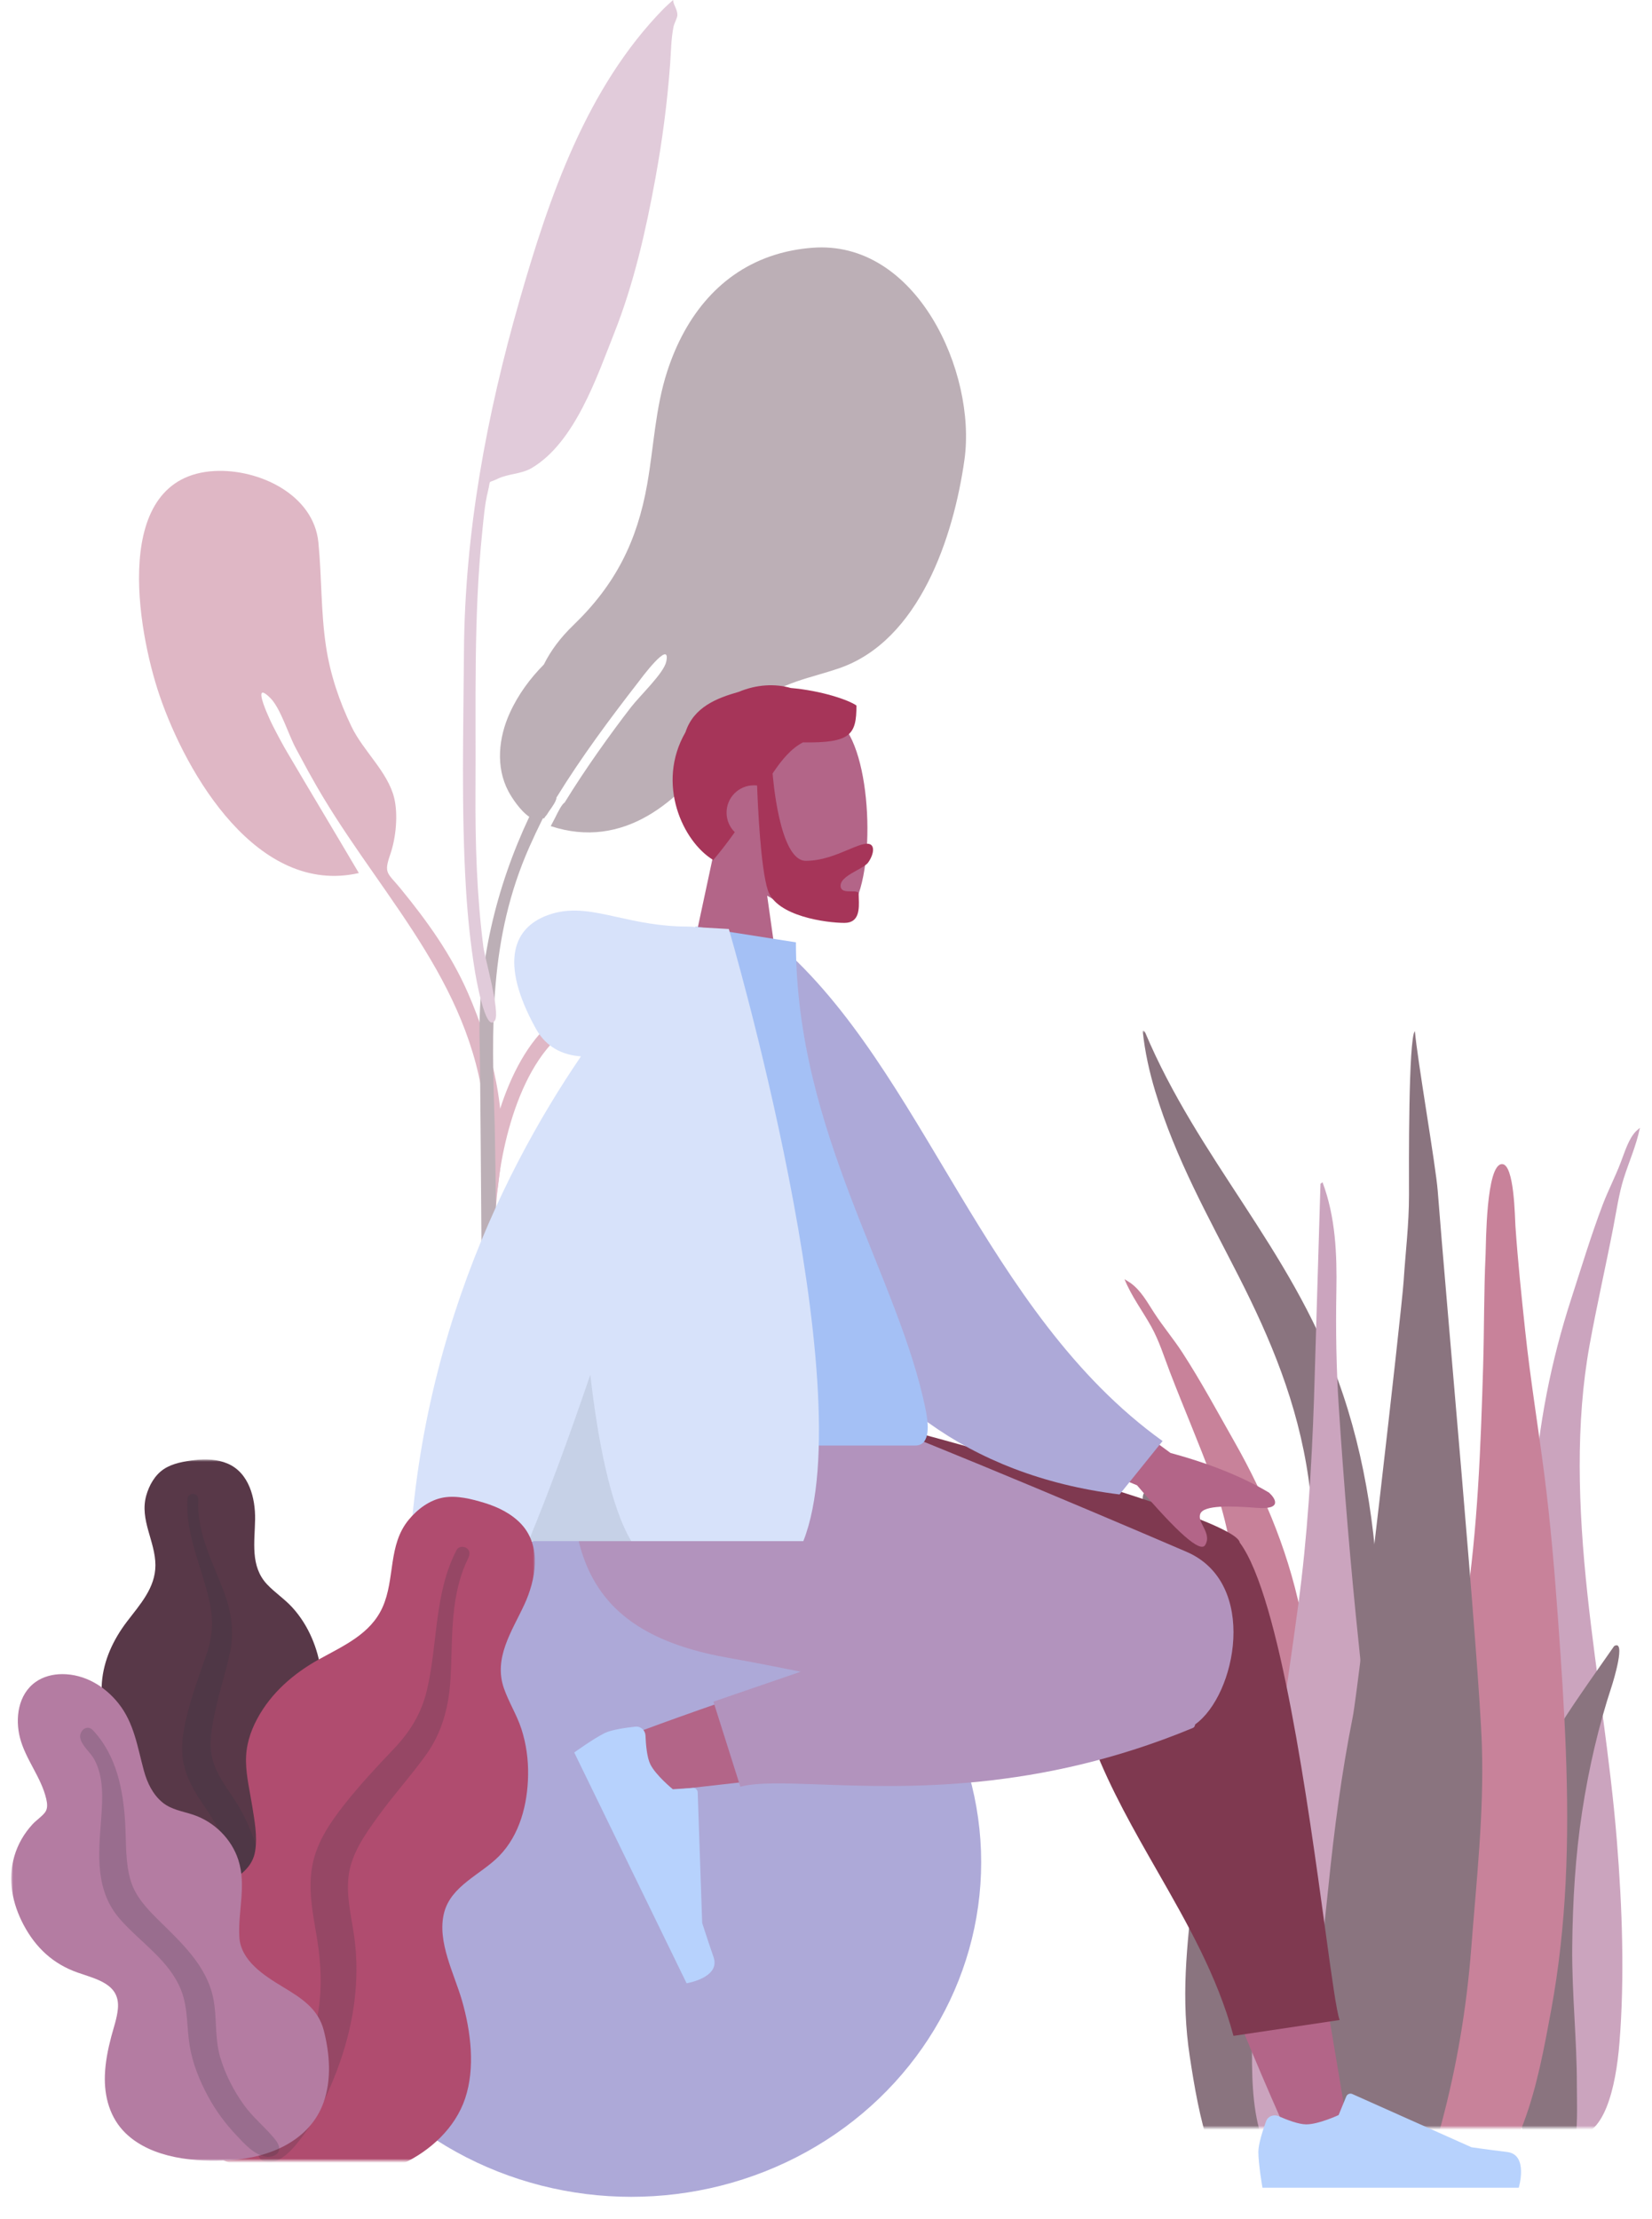 <svg viewBox="-2.716 0 400.642 538.188" fill="none" xmlns="http://www.w3.org/2000/svg" xmlns:xlink="http://www.w3.org/1999/xlink" overflow="visible" width="400.642px" height="538.188px"><g id="Master/Composition/Plants"><g id="Succulents 2" opacity="0.699"><mask id="mask0_215_5490dd06401a-7a33-4b29-830e-a8e732dc9ff5" style="mask-type:alpha" maskUnits="userSpaceOnUse" x="262" y="250" width="140" height="266" fill="#ffffff"><rect id="Mask" x="262" y="250" width="140" height="266" fill="#d7e2fa"/></mask><g mask="url(#mask0_215_5490dd06401a-7a33-4b29-830e-a8e732dc9ff5)"><g id="Succulents 2_2"><g id="Succulents"><path id="Thi Succs!" fill-rule="evenodd" clip-rule="evenodd" d="M274.972 250.306C287.962 281.133 310.043 302.553 321.738 334.607C328.673 353.616 331.564 374.285 331.739 395.453C331.835 406.951 331.634 418.456 331.58 429.954C331.528 441.167 331.223 452.308 330.27 463.448C329.312 474.648 328.24 485.715 327.767 496.984C327.399 505.764 327.231 515.977 324.251 523.987C321.881 530.356 315.858 531.289 314.26 523.564C313.372 519.27 313.484 514.475 313.582 510.062C313.707 504.399 314.037 498.745 314.205 493.084C314.881 470.366 314.005 447.643 314.463 424.916C314.91 402.71 317.768 380.529 314.606 358.472C311.995 340.257 305.361 324.616 297.737 309.621C290.403 295.195 282.42 281.119 277.463 264.709C276.04 259.996 274.94 255.112 274.412 250.044C274.642 249.937 274.829 250.024 274.972 250.306Z" fill="#583848"/><path id="Thi Succs!_2" fill-rule="evenodd" clip-rule="evenodd" d="M271.432 311.125C274.004 312.98 275.441 315.694 277.18 318.371C279.342 321.7 281.884 324.705 284.045 328.036C288.552 334.981 292.512 342.353 296.62 349.579C304.42 363.296 310.342 377.915 313.275 393.783C316.316 410.228 317.135 427.202 318.411 443.893C319.763 461.583 321.126 479.401 321.305 497.159C321.385 505.115 321.815 513.561 320.859 521.461C320.264 526.379 318.041 530.571 313.031 530.531C302.39 530.447 297.393 518.674 295.306 509.019C292.234 494.803 291.62 479.702 292.107 465.163C292.695 447.632 295.741 430.365 297.059 412.902C298.456 394.415 297.667 376.254 291.303 358.847C288.088 350.051 284.357 341.465 281.006 332.727C279.579 329.007 278.411 325.185 276.484 321.721C274.34 317.867 271.679 314.369 270 310.219C270.477 310.521 270.955 310.823 271.432 311.125Z" fill="#b04c6f"/><path id="Thi Succs!_3" fill-rule="evenodd" clip-rule="evenodd" d="M394.021 274.367C394.347 274.078 394.674 273.789 395 273.5C394.06 278.007 392.362 281.669 391.065 285.789C389.898 289.493 389.307 293.685 388.521 297.734C386.677 307.244 384.545 316.539 382.802 326.129C379.353 345.107 380.005 365.552 382.267 386.607C384.404 406.497 387.783 426.355 389.393 446.24C390.728 462.731 391.301 479.736 390.028 495.47C389.163 506.156 386.327 518.914 378.6 517.836C374.962 517.328 373.065 512.344 372.3 506.718C371.072 497.681 370.815 488.18 370.336 479.194C369.268 459.137 369.055 439.141 368.844 419.29C368.645 400.561 368.095 381.461 369.194 363.204C370.255 345.586 373.571 329.712 378.313 315.064C380.811 307.347 383.191 299.45 385.997 292.095C387.343 288.567 388.987 285.45 390.333 281.925C391.416 279.09 392.277 276.18 394.021 274.367Z" fill="#b47ca2"/><path id="Thi Succs!_4" fill-rule="evenodd" clip-rule="evenodd" d="M274.719 362.068C276.126 359.709 279.223 367.49 279.695 368.469C279.496 367.982 279.295 367.496 279.093 367.01C281.887 371.649 284.442 376.478 286.031 381.797C287.603 387.062 288.953 392.434 290.428 397.737C293.196 407.686 296.767 417.353 299.275 427.392C301.718 437.175 302.334 446.792 301.743 456.91C301.128 467.427 300.752 478.105 301.469 488.616C301.812 493.636 303.445 498.312 304.564 503.145C305.685 507.983 306.568 512.885 307.893 517.663C308.197 517.041 308.236 519.122 308.235 519.28C308.227 520.473 308.06 521.474 307.675 522.606C306.687 525.516 304.839 527.989 302.026 528.792C296.943 530.242 292.224 525.624 290.585 520.748C288.233 513.751 286.937 506.019 285.817 498.665C284.789 491.922 284.546 485.138 284.851 478.302C285.453 464.82 287.895 451.515 288.556 438.038C289.275 423.365 286.365 409.579 283.928 395.296C282.754 388.414 281.632 381.597 279.347 375.04C278.422 372.385 277.217 370.042 275.952 367.59C275.233 366.195 273.778 363.707 274.719 362.068Z" fill="#583848"/><path id="Thi Succs!_5" fill-rule="evenodd" clip-rule="evenodd" d="M315.959 339.149C315.376 355.958 314.371 372.64 312.127 389.273C309.837 406.246 307.206 423.161 305.003 440.15C302.858 456.686 300.61 473.497 300.909 490.265C301.13 502.615 299.08 523.509 312.814 529.604C326.724 535.777 329.707 509.416 330.621 500.714C332.371 484.02 331.804 467.15 330.955 450.365C330.083 433.138 328.627 415.998 326.823 398.834C324.819 379.768 323.246 360.617 321.984 341.497C321.36 332.04 321.206 322.598 321.379 313.139C321.541 304.213 321.202 295.194 318.024 286.719C317.858 286.839 317.692 286.96 317.526 287.08" fill="#b47ca2"/><path id="Thi Succs!_6" fill-rule="evenodd" clip-rule="evenodd" d="M382.769 407.747C380.267 411.386 377.746 414.991 375.383 418.846C371.156 425.744 367.334 433.415 366.184 443.278C363.777 463.919 365.708 486.213 366.174 507.486C366.269 511.833 365.719 516.049 367.434 520.186C368.99 523.938 371.898 526.796 374.67 526.781C380.604 526.747 379.699 512.234 379.708 505.845C379.726 494.649 378.469 483.339 378.577 472.152C378.686 461.07 379.36 449.957 380.969 439.432C382.598 428.778 384.983 418.548 388.131 409.002C388.568 407.677 391.703 397.439 388.741 399.204" fill="#583848"/><path id="Thi Succs!_7" fill-rule="evenodd" clip-rule="evenodd" d="M361.562 282.312C357.661 282.312 357.685 301.738 357.567 304.233C357.143 313.238 357.243 322.244 356.975 331.25C356.388 350.904 355.667 370.731 352.711 390.157C351.12 400.616 349.275 411.027 347.29 421.406C345.3 431.815 342.628 442.211 341.319 452.751C340.061 462.884 340.772 473.217 340.944 483.399C341.117 493.644 341.427 503.909 342.77 514.063C343.102 516.57 343.491 519.067 343.907 521.559C344.253 523.635 344.051 526.209 344.638 528.182C345.578 531.342 349.607 532.377 352.321 531.883C359.663 530.544 364.352 521.337 366.86 514.609C370.063 506.02 371.763 496.702 373.44 487.65C375.34 477.394 376.454 466.981 376.976 456.54C378.038 435.32 376.675 414.077 375.153 392.924C374.306 381.16 373.329 369.448 371.832 357.757C370.342 346.116 368.43 334.527 367.185 322.852C366.281 314.367 365.39 305.871 364.804 297.354C364.664 295.324 364.546 282.312 361.562 282.312" fill="#b04c6f"/><path id="Thi Succs!_8" fill-rule="evenodd" clip-rule="evenodd" d="M356.677 423.516C356.041 403.121 347.833 313.537 345.965 288.874C345.498 282.7 341.002 256.998 340.419 250C338.837 251.978 338.972 282.767 338.99 289.842C339.008 296.84 338.139 303.722 337.692 310.682C337.237 317.784 326.724 409.508 325.359 416.332C322.645 429.908 320.829 443.84 319.428 457.722C318.063 471.252 315.941 485.526 317.767 499.127C318.187 502.258 318.852 505.339 319.933 508.215C321.102 511.323 321.903 514.197 322.841 517.449C324.35 522.687 327.08 527.285 331.276 529.447C339.878 533.881 344.497 523.844 346.839 515.105C350.578 501.149 352.979 486.965 354.104 472.308C355.349 456.092 357.187 439.844 356.677 423.516" fill="#583848"/></g></g></g></g><g id="Group" opacity="0.4"><path id="Leaf Me Alone!" fill-rule="evenodd" clip-rule="evenodd" d="M151.976 241.453C166.041 240.399 181.748 251.932 188.532 263.933C194.001 273.609 193.08 286.315 189.702 296.595C187.44 303.477 182.503 313.29 174.27 313.385C163.969 313.505 163.472 300.566 163.273 293.001C163.008 282.945 161.758 274.184 153.961 267.329C152.999 266.483 151.989 265.691 150.979 264.899C150.082 264.196 149.186 263.493 148.323 262.753C148.185 262.634 148.046 262.516 147.907 262.397C145.15 260.042 142.254 257.569 141.902 253.687C141.391 248.061 144.515 247.048 149.286 248.094C149.44 248.127 149.858 248.288 150.426 248.507C152.863 249.446 158.061 251.449 157.078 249.054C156.708 248.152 155.355 247.438 153.648 246.902C149.231 246.414 143.963 245.847 142.448 246.186C126.103 249.83 119.74 272.841 118.05 287.461C117.861 289.098 117.709 290.741 117.577 292.386H114.579C114.788 288.497 115.062 284.615 115.702 280.77C118.111 266.288 125.643 245.019 142.162 242.668C142.772 242.581 145.013 242.566 147.729 242.728C149.016 241.997 150.457 241.555 151.976 241.453Z" fill="#b04c6f"/><path id="Leaf Me Alone!_2" fill-rule="evenodd" clip-rule="evenodd" d="M74.502 131.556C75.335 140.011 75.077 148.441 76.366 156.883C77.396 163.63 79.576 170.107 82.548 176.252C85.407 182.162 91.336 187.193 92.878 193.506C93.861 197.529 93.311 203.188 91.955 207.123C90.307 211.907 91.183 211.529 94.467 215.543C100.904 223.41 106.699 231.478 110.797 240.873C116.7 254.407 120.571 270.226 118.38 285.04C118.101 286.921 117.771 293.672 115.17 294.144C115.17 294.144 115.645 274.649 114.453 266.567C109.854 235.384 87.399 214.838 72.777 188.371C71.973 187.007 70.276 183.757 69.097 181.613C67.234 178.227 65.361 171.786 62.84 169.276C61.001 167.445 60.529 167.748 60.694 168.913C60.956 170.756 62.815 174.757 63.382 175.869C64.552 178.164 65.839 180.604 67.038 182.616C72.524 191.94 78.647 202.118 84.313 211.729C59.809 217.291 42.552 187.944 35.976 168.65C30.559 152.753 24.076 115.587 49.322 114.227C60.067 113.672 73.356 119.92 74.502 131.556Z" fill="#b04c6f"/><path id="Leaf Me Alone!_3" fill-rule="evenodd" clip-rule="evenodd" d="M185.248 61.79C172.223 65.853 163.561 76.333 159.11 90.03C156.199 98.988 155.865 108.19 154.247 117.395C151.813 131.245 146.577 141.74 136.344 151.607C133.174 154.663 130.839 157.801 129.178 161.157C125.882 164.509 123.013 168.301 120.905 172.938C118.212 178.86 117.45 185.965 120.559 191.869C121.395 193.456 123.48 196.642 125.642 198.089C117.55 215.26 113.101 234.066 113.603 252.848C113.906 264.186 114.461 386.856 115.109 398.18C115.284 401.22 116.277 406.241 117.77 401.142C119.136 396.478 117.423 277.829 117.264 272.956C116.493 249.219 115.834 227.636 125.64 205.458C126.669 203.134 127.759 200.828 128.894 198.541C128.961 198.502 129.023 198.456 129.086 198.411C129.129 198.444 129.168 198.48 129.212 198.512C129.284 198.384 129.383 198.23 129.499 198.059C129.825 197.724 130.109 197.301 130.38 196.828C131.25 195.627 132.234 194.216 132.239 193.444C132.239 193.438 132.236 193.428 132.236 193.422C138.307 183.548 145.26 174.218 152.362 165.07C152.309 165.137 160.066 154.613 158.867 160.433C158.289 163.237 152.583 168.578 150.278 171.549C145.181 178.159 139.194 186.533 134.22 194.631C133.551 195.014 132.605 196.896 131.921 198.298C131.543 199.008 131.191 199.724 130.845 200.348C148.471 206.151 162.182 194.462 171.532 180.867C171.543 180.851 171.553 180.834 171.564 180.818C174.409 177.062 177.323 173.332 180.964 170.362C187.039 165.407 193.545 164.533 200.707 162.094C220.239 155.444 228.544 130.221 231.181 111.505C234.157 90.391 219.601 58.014 194.189 60.096C191.009 60.347 188.029 60.922 185.248 61.79Z" fill="#583848"/><path id="Leaf Me Alone!_4" fill-rule="evenodd" clip-rule="evenodd" d="M158.218 2.129C139.496 21.279 130.451 47.84 123.289 72.81C115.29 100.699 110.006 129.019 109.803 158.015C109.67 177.066 109.143 196.235 110.274 215.264C110.676 222.022 111.361 228.792 112.451 235.477C112.541 236.026 114.979 250.953 117.313 247.475C118.639 245.497 114.813 231.99 114.524 229.741C112.897 217.07 112.519 204.306 112.599 191.543C112.729 170.53 112.099 149.625 114.266 128.69C114.589 125.564 114.845 122.281 115.6 119.223C116.402 115.972 115.381 117.391 117.993 116.104C120.532 114.853 123.669 115.032 126.303 113.462C136.752 107.235 142.097 91.241 146.257 80.747C151.015 68.746 153.907 55.949 156.216 43.319C157.912 34.04 159.125 24.818 159.811 15.419C160.027 12.457 160.04 9.36 160.633 6.447C160.792 5.661 161.593 4.272 161.564 3.576C161.502 2.103 160.598 1.237 160.524 0C159.74 0.693 158.971 1.403 158.218 2.129" fill="#b47ca2"/></g><g id="Character"><g id="Head/Front" transform="translate(101.859 134.148) scale(1.102 1.104)"><g id="Head/Front/Short Beard"><g id="Head"><path id="SKIN" fill-rule="evenodd" clip-rule="evenodd" d="M73.935 75.244C80.411 79.147 86.774 81.033 89.76 80.263C97.25 78.333 97.938 50.935 92.143 40.134C86.349 29.333 56.558 24.625 55.057 46.026C54.536 53.453 57.654 60.081 62.262 65.49L54 104H78L73.935 75.244Z" fill="#b36588"/></g><path id="Hair" fill-rule="evenodd" clip-rule="evenodd" d="M71.72 51.043C71.484 51.014 71.244 51 71 51C67.686 51 65 53.686 65 57C65 58.682 65.692 60.203 66.808 61.292C65.419 63.252 63.863 65.299 62.081 67.411C55.383 63.393 49.412 50.629 55.961 39.328C57.771 33.792 62.868 31.835 67.707 30.462C71.628 28.822 75.697 28.637 79.132 29.62C85.866 30.198 91.879 32.251 93.583 33.471C93.583 39.846 92.348 41.738 81.797 41.571C79.204 42.94 77.211 45.298 75.135 48.389C75.153 48.626 76.55 67.585 82.426 67.585C85.983 67.585 89.215 66.226 91.791 65.144C93.498 64.427 94.916 63.831 95.95 63.831C97.841 63.831 97.419 66.198 96.165 67.952C95.768 68.509 94.779 69.057 93.713 69.649C92.004 70.598 90.094 71.658 90.094 73.04C90.094 74.308 91.364 74.305 92.469 74.303C93.32 74.302 94.073 74.3 94.073 74.879C94.073 75.156 94.085 75.464 94.096 75.791C94.178 78.058 94.292 81.221 90.951 81.221C87.084 81.221 75.995 79.811 74.094 74.071C72.483 69.203 71.869 55.186 71.72 51.043Z" fill="#a63559"/></g></g><g id="Lower Body/Sitting" transform="translate(11.531 340.67) scale(1.102 1.104)"><g id="Lower Body/Sitting/Sweat Pants"><g id="Seat"><ellipse id="Ballsy Ball" cx="126" cy="100.5" rx="77" ry="73.5" fill="#ada9d8"/></g><path id="SKIN" fill-rule="evenodd" clip-rule="evenodd" d="M245.711 96.58C249.43 109.608 258.697 134.302 271.509 162.66L283.685 159.107C273.033 93.853 264.168 50.651 259.09 37.502C255.735 28.814 230.353 29.832 233.273 47.313C234.498 54.643 239.343 74.273 245.711 96.58ZM195.667 50.361C175.812 54.475 134.644 69.017 122.888 73.664C115.5 76.584 120.263 86.488 126.566 85.621C127.633 85.475 131.41 85.052 137.044 84.422C155.142 82.397 192.412 78.228 220.679 74.16C235.563 72.017 227.556 44.138 212.102 47.088C206.903 48.081 201.373 49.179 195.667 50.361Z" fill="#b36588"/><path id="Leg Back" fill-rule="evenodd" clip-rule="evenodd" d="M259.869 30.138C257.839 23.514 165.562 0 165.562 0H158V7.047L221.587 39.416C221.503 40.461 221.554 41.565 221.759 42.729C221.3 66.726 231.571 84.653 241.739 102.402C248.389 114.008 254.994 125.539 258.528 138.641L281.889 135.156C281.209 133.416 280.133 125.568 278.661 114.839C274.952 87.785 268.729 42.409 260 30.403C259.97 30.361 259.939 30.32 259.907 30.278C259.896 30.231 259.883 30.185 259.869 30.138Z" fill="#7f3950"/><path id="Leg Front" fill-rule="evenodd" clip-rule="evenodd" d="M163.283 58.641C157.465 57.476 152.107 56.436 147.523 55.632C117.909 50.438 109.274 34.586 114.38 0H168.942C177.855 2.56 224.174 21.985 248.207 32.316C264.113 39.154 259.099 63.804 250.091 70.219C250.042 70.613 249.88 70.88 249.591 71C215.44 85.154 186.318 84.098 167.617 83.42C159.784 83.136 153.78 82.918 150 83.912L144.077 65.228L163.283 58.641Z" fill="#b293bd"/><g id="Left [shoe]"><path id="shoe" fill-rule="evenodd" clip-rule="evenodd" d="M129.127 72.695C129.081 71.525 128.094 70.589 126.93 70.713C124.806 70.939 121.672 71.38 120.147 72.124C117.716 73.31 113.446 76.395 113.446 76.395C114.822 79.215 138.171 127.088 138.171 127.088C138.171 127.088 145.668 125.878 144.112 121.367C142.557 116.855 141.603 113.835 141.603 113.835L140.615 85.15C140.596 84.587 140.115 84.151 139.553 84.186L135.14 84.463C135.14 84.463 131.379 81.419 130.177 78.955C129.446 77.455 129.204 74.656 129.127 72.695Z" fill="#b7d2fd"/></g><g id="Right [shoe]"><path id="shoe_2" fill-rule="evenodd" clip-rule="evenodd" d="M268.45 156.284C267.378 155.813 266.104 156.29 265.705 157.391C264.977 159.398 264 162.409 264 164.106C264 166.811 264.901 172 264.901 172C268.039 172 321.303 172 321.303 172C321.303 172 323.502 164.732 318.765 164.152C314.028 163.573 310.895 163.106 310.895 163.106L284.68 151.419C284.165 151.189 283.563 151.43 283.348 151.951L281.663 156.039C281.663 156.039 277.278 158.085 274.537 158.085C272.868 158.085 270.246 157.074 268.45 156.284Z" fill="#b7d2fd"/></g></g></g><g id="Upper Body" transform="translate(35.766 224.709) scale(1.102 1.104)"><g id="Upper Body/Hoodie"><path id="SKIN" fill-rule="evenodd" clip-rule="evenodd" d="M222.68 115.635L190.781 92.212L183.73 109.642L215.318 122.741C224.251 133.235 229.246 137.61 230.304 135.865C231.195 134.394 230.499 133.017 229.857 131.749C229.357 130.76 228.89 129.838 229.233 128.989C230.018 127.049 236.019 127.254 241.705 127.691C247.392 128.128 245.735 125.598 244.364 124.349C238.559 120.874 231.331 117.97 222.68 115.635ZM55.398 156.908C58.328 150.963 68.308 93.02 68.308 93.02L89.205 93.102C89.205 93.102 69.851 155.583 68.308 159.406C66.304 164.372 69.708 171.587 72.016 176.48C72.373 177.237 72.704 177.938 72.985 178.567C69.782 180 68.243 178.268 66.622 176.442C64.79 174.379 62.851 172.197 58.288 174.319C56.525 175.14 54.857 176.109 53.227 177.057C47.597 180.329 42.425 183.336 35.389 178.994C34.274 178.306 33.051 175.715 36.005 173.69C43.362 168.645 53.965 159.815 55.398 156.908Z" fill="#b36588"/><path id="Coat Back" fill-rule="evenodd" clip-rule="evenodd" d="M127.695 5.332L136.342 3.849C168.425 31.564 181.603 84.809 220.929 113.015L211.464 124.748C143.24 116.3 126.33 51.355 127.695 5.332Z" fill="#ada9d8"/><path id="Shirt" fill-rule="evenodd" clip-rule="evenodd" d="M90 114C90 114 142.008 114 166.511 114C170.008 114 169.349 108.952 168.843 106.404C163.011 77.004 140.241 45.312 140.241 3.461L118.172 0C99.918 29.358 93.605 65.505 90 114Z" fill="#a4c0f5"/><path id="Coat Front" fill-rule="evenodd" clip-rule="evenodd" d="M81.397 135C77.958 143.259 74.586 150.465 71.409 156H55C53.234 98.919 74.845 54.996 92.931 28.513C88.916 28.226 85.291 26.546 83 22.411C74.933 7.856 77.847 -0.158 86.467 -2.792C91.207 -4.24 95.666 -3.252 101.002 -2.068C105.369 -1.1 110.325 -0.001 116.504 2.76336e-08C116.506 2.76336e-08 116.508 2.76336e-08 116.51 2.76336e-08C117.109 2.76336e-08 117.654 0.04 118.148 0.117L125.472 0.535C125.472 0.535 155.205 101.305 141.872 135H81.397Z" fill="#d7e2fa"/><path id="Shade" fill-rule="evenodd" clip-rule="evenodd" d="M81.397 135C85.909 124.164 90.535 111.516 94.987 98.454C96.645 112.839 99.405 127.286 104 135H81.397Z" fill="#2e3440" fill-opacity="0.1"/></g></g></g><g id="Big Leaf Plant"><mask id="mask1_215_5490dd06401a-7a33-4b29-830e-a8e732dc9ff5" style="mask-type:alpha" maskUnits="userSpaceOnUse" x="0" y="354" width="127" height="170" fill="#ffffff"><rect id="Mask_2" y="354" width="127" height="170" fill="#d7e2fa"/></mask><g mask="url(#mask1_215_5490dd06401a-7a33-4b29-830e-a8e732dc9ff5)"><g id="Big Leaf Plant_2"><g id="Big Ass Leaf"><path id="leaf" fill-rule="evenodd" clip-rule="evenodd" d="M44.479 354.091C47.142 353.766 49.984 353.88 52.461 354.932C57.726 357.169 59.223 363.393 59.151 368.452C59.073 373.897 57.917 379.844 62.055 384.232C63.957 386.249 66.323 387.792 68.191 389.846C70.186 392.041 71.752 394.553 72.911 397.25C75.04 402.204 76.085 408.029 74.138 413.226C72.424 417.801 68.112 421.931 69.044 427.134C70.016 432.561 75.485 436.71 78.904 440.753C82.773 445.327 86.336 451.174 86.922 457.174C87.483 462.923 84.981 468.738 81.143 473.084C73.473 481.769 61.944 486.026 50.319 486C45.383 485.988 39.795 485.765 35.535 483.112C34.219 482.291 33.525 481.371 32.742 480.092C32.04 478.945 31.113 478.199 30.041 477.387C27.684 475.604 25.982 473.201 24.895 470.511C20.677 460.064 24.048 447.139 29.953 437.862C31.352 435.664 32.498 433.549 31.818 430.929C31.109 428.194 29.365 425.728 27.823 423.377C26.3 421.054 24.56 418.837 23.369 416.325C22.122 413.694 21.771 410.938 21.991 408.058C22.405 402.648 24.74 397.656 28.044 393.305C31.227 389.114 34.964 385.105 34.973 379.613C34.982 373.794 31.093 368.617 32.75 362.7C33.436 360.25 34.814 357.736 37.034 356.267C39.163 354.858 41.975 354.397 44.479 354.091Z" fill="#583848"/><path id="middle thing" fill-rule="evenodd" clip-rule="evenodd" d="M42.739 363.395C42.789 362.613 43.716 362.144 44.446 362.348C45.406 362.617 45.387 363.515 45.362 364.314C45.284 366.773 45.64 369.162 46.23 371.547C47.458 376.506 49.727 381.075 51.524 385.839C53.32 390.598 54.163 395.513 53.109 400.549C52.116 405.298 50.556 409.923 49.54 414.678C48.644 418.869 47.691 423.288 49.055 427.468C50.367 431.491 53.27 434.768 55.36 438.404C59.686 445.931 61.605 454.281 61.862 462.874C61.981 466.864 61.874 470.891 60.949 474.805C60.416 477.058 59.701 480.104 57.77 481.659C56.88 482.377 55.358 482.625 54.609 481.563C53.906 480.566 54.523 479.023 54.746 477.961C55.713 473.363 55.908 468.665 55.676 463.996C55.452 459.474 54.918 454.959 53.496 450.641C52.175 446.633 50.17 443.033 47.809 439.527C45.404 435.954 42.903 432.373 41.909 428.14C40.899 423.84 41.72 419.465 42.817 415.247C43.977 410.786 45.496 406.453 47.067 402.112C48.598 397.883 49.141 393.882 48.296 389.455C46.626 380.71 42.157 372.502 42.739 363.395Z" fill="#2e3440" fill-opacity="0.2"/></g><g id="Big Ass Leaf_2"><path id="leaf_2" fill-rule="evenodd" clip-rule="evenodd" d="M114.775 364.476C118.081 365.48 121.365 367.101 123.721 369.641C128.733 375.044 127.195 383.209 124.429 389.173C121.451 395.591 116.938 402.044 119.482 409.408C120.651 412.794 122.617 415.861 123.727 419.273C124.912 422.918 125.423 426.715 125.358 430.52C125.237 437.508 123.379 444.965 118.334 450.113C113.891 454.646 106.628 457.294 104.967 463.952C103.234 470.898 107.47 478.676 109.351 485.257C111.48 492.704 112.574 501.501 110.083 508.923C107.696 516.037 101.67 521.629 94.848 524.781C81.219 531.079 65.394 530.11 51.728 524.009C45.925 521.418 39.467 518.236 35.861 512.864C34.747 511.204 34.418 509.749 34.175 507.823C33.957 506.096 33.262 504.727 32.429 503.204C30.601 499.858 29.871 496.119 30.018 492.361C30.592 477.765 41.41 464.192 53.276 456.27C56.088 454.393 58.557 452.482 59.146 449.019C59.761 445.404 59.017 441.568 58.448 437.974C57.887 434.422 57.014 430.885 56.944 427.283C56.871 423.51 57.919 420.057 59.705 416.756C63.059 410.554 68.453 405.851 74.648 402.415C80.615 399.105 87.138 396.3 90.059 389.79C93.154 382.891 91.322 374.719 96.408 368.564C98.514 366.016 101.468 363.753 104.859 363.17C108.112 362.611 111.665 363.532 114.775 364.476Z" fill="#b04c6f"/><path id="middle thing_2" fill-rule="evenodd" clip-rule="evenodd" d="M108.021 375.885C108.49 374.983 109.823 374.913 110.572 375.539C111.558 376.364 111.065 377.42 110.615 378.357C109.232 381.236 108.395 384.261 107.835 387.406C106.671 393.942 106.933 400.563 106.54 407.168C106.147 413.766 104.555 420.048 100.674 425.476C97.014 430.595 92.754 435.269 89.065 440.382C85.813 444.889 82.374 449.637 81.779 455.32C81.206 460.79 82.89 466.21 83.432 471.628C84.555 482.845 82.421 493.774 78.209 504.117C76.253 508.92 74.013 513.647 70.872 517.809C69.063 520.206 66.624 523.448 63.543 524.28C62.122 524.665 60.206 524.159 59.885 522.502C59.583 520.949 61.117 519.441 61.937 518.296C65.486 513.343 68.182 507.864 70.363 502.196C72.475 496.706 74.219 491.063 74.819 485.184C75.375 479.728 74.912 474.397 73.984 468.99C73.038 463.48 71.985 457.912 73.043 452.36C74.116 446.721 77.376 441.955 80.879 437.522C84.583 432.832 88.641 428.484 92.764 424.155C96.781 419.936 99.519 415.468 100.853 409.765C103.487 398.499 102.555 386.397 108.021 375.885Z" fill="#2e3440" fill-opacity="0.2"/></g><g id="Big Ass Leaf_3"><path id="leaf_3" fill-rule="evenodd" clip-rule="evenodd" d="M12.355 406C17.829 406 22.641 408.903 25.956 413.022C29.838 417.845 30.622 423.734 32.198 429.481C32.982 432.341 34.331 435.181 36.695 437.124C38.845 438.891 41.574 439.245 44.148 440.108C49.291 441.834 53.444 445.991 55.084 451.063C57.085 457.249 54.965 463.489 55.33 469.759C55.665 475.517 61.339 479.109 65.904 481.869C70.406 484.591 74.461 487.139 75.817 492.442C77.254 498.066 77.737 504.343 75.745 509.898C72.43 519.149 62.727 523.222 53.352 523.854C44.844 524.427 34.145 523.527 27.756 517.347C23.932 513.649 22.547 508.477 22.719 503.331C22.826 500.132 23.459 496.962 24.278 493.869C24.859 491.678 25.643 489.496 25.867 487.231C26.46 481.206 20.895 480.049 16.158 478.395C10.138 476.292 5.924 472.321 2.994 466.789C0.265 461.638 -0.88 455.856 0.756 450.184C1.591 447.288 3.107 444.661 5.162 442.426C6.067 441.443 7.342 440.622 8.159 439.589C8.921 438.624 8.755 437.374 8.492 436.243C7.278 431.022 3.493 426.699 2.14 421.487C0.918 416.783 1.64 410.928 5.939 407.893C7.796 406.582 10.086 406.014 12.355 406Z" fill="#b47ca2"/><path id="middle thing_3" fill-rule="evenodd" clip-rule="evenodd" d="M19.814 419.604C25.615 425.787 27.192 434.176 27.654 442.307C27.913 446.867 27.644 451.676 28.983 456.098C30.128 459.883 32.813 462.777 35.581 465.512C41.153 471.017 47.367 476.613 48.997 484.58C49.953 489.256 49.308 494.085 50.629 498.709C51.831 502.912 53.946 507.042 56.519 510.591C58.591 513.449 61.29 515.638 63.554 518.302C64.245 519.115 65.235 520.312 64.95 521.461C64.616 522.805 62.904 523.231 61.69 523.02C58.858 522.527 56.475 519.822 54.623 517.855C51.916 514.979 49.616 511.886 47.746 508.416C45.67 504.562 43.999 500.473 43.285 496.15C42.544 491.665 42.912 486.991 41.22 482.686C38.373 475.444 31.466 471.169 26.472 465.524C20.25 458.49 21.178 449.736 21.815 441.083C22.165 436.328 22.513 430.958 20.112 426.617C19.195 424.96 17.152 423.415 16.758 421.531C16.397 419.805 18.367 418.061 19.814 419.604Z" fill="#2e3440" fill-opacity="0.2"/></g></g></g></g></g></svg>